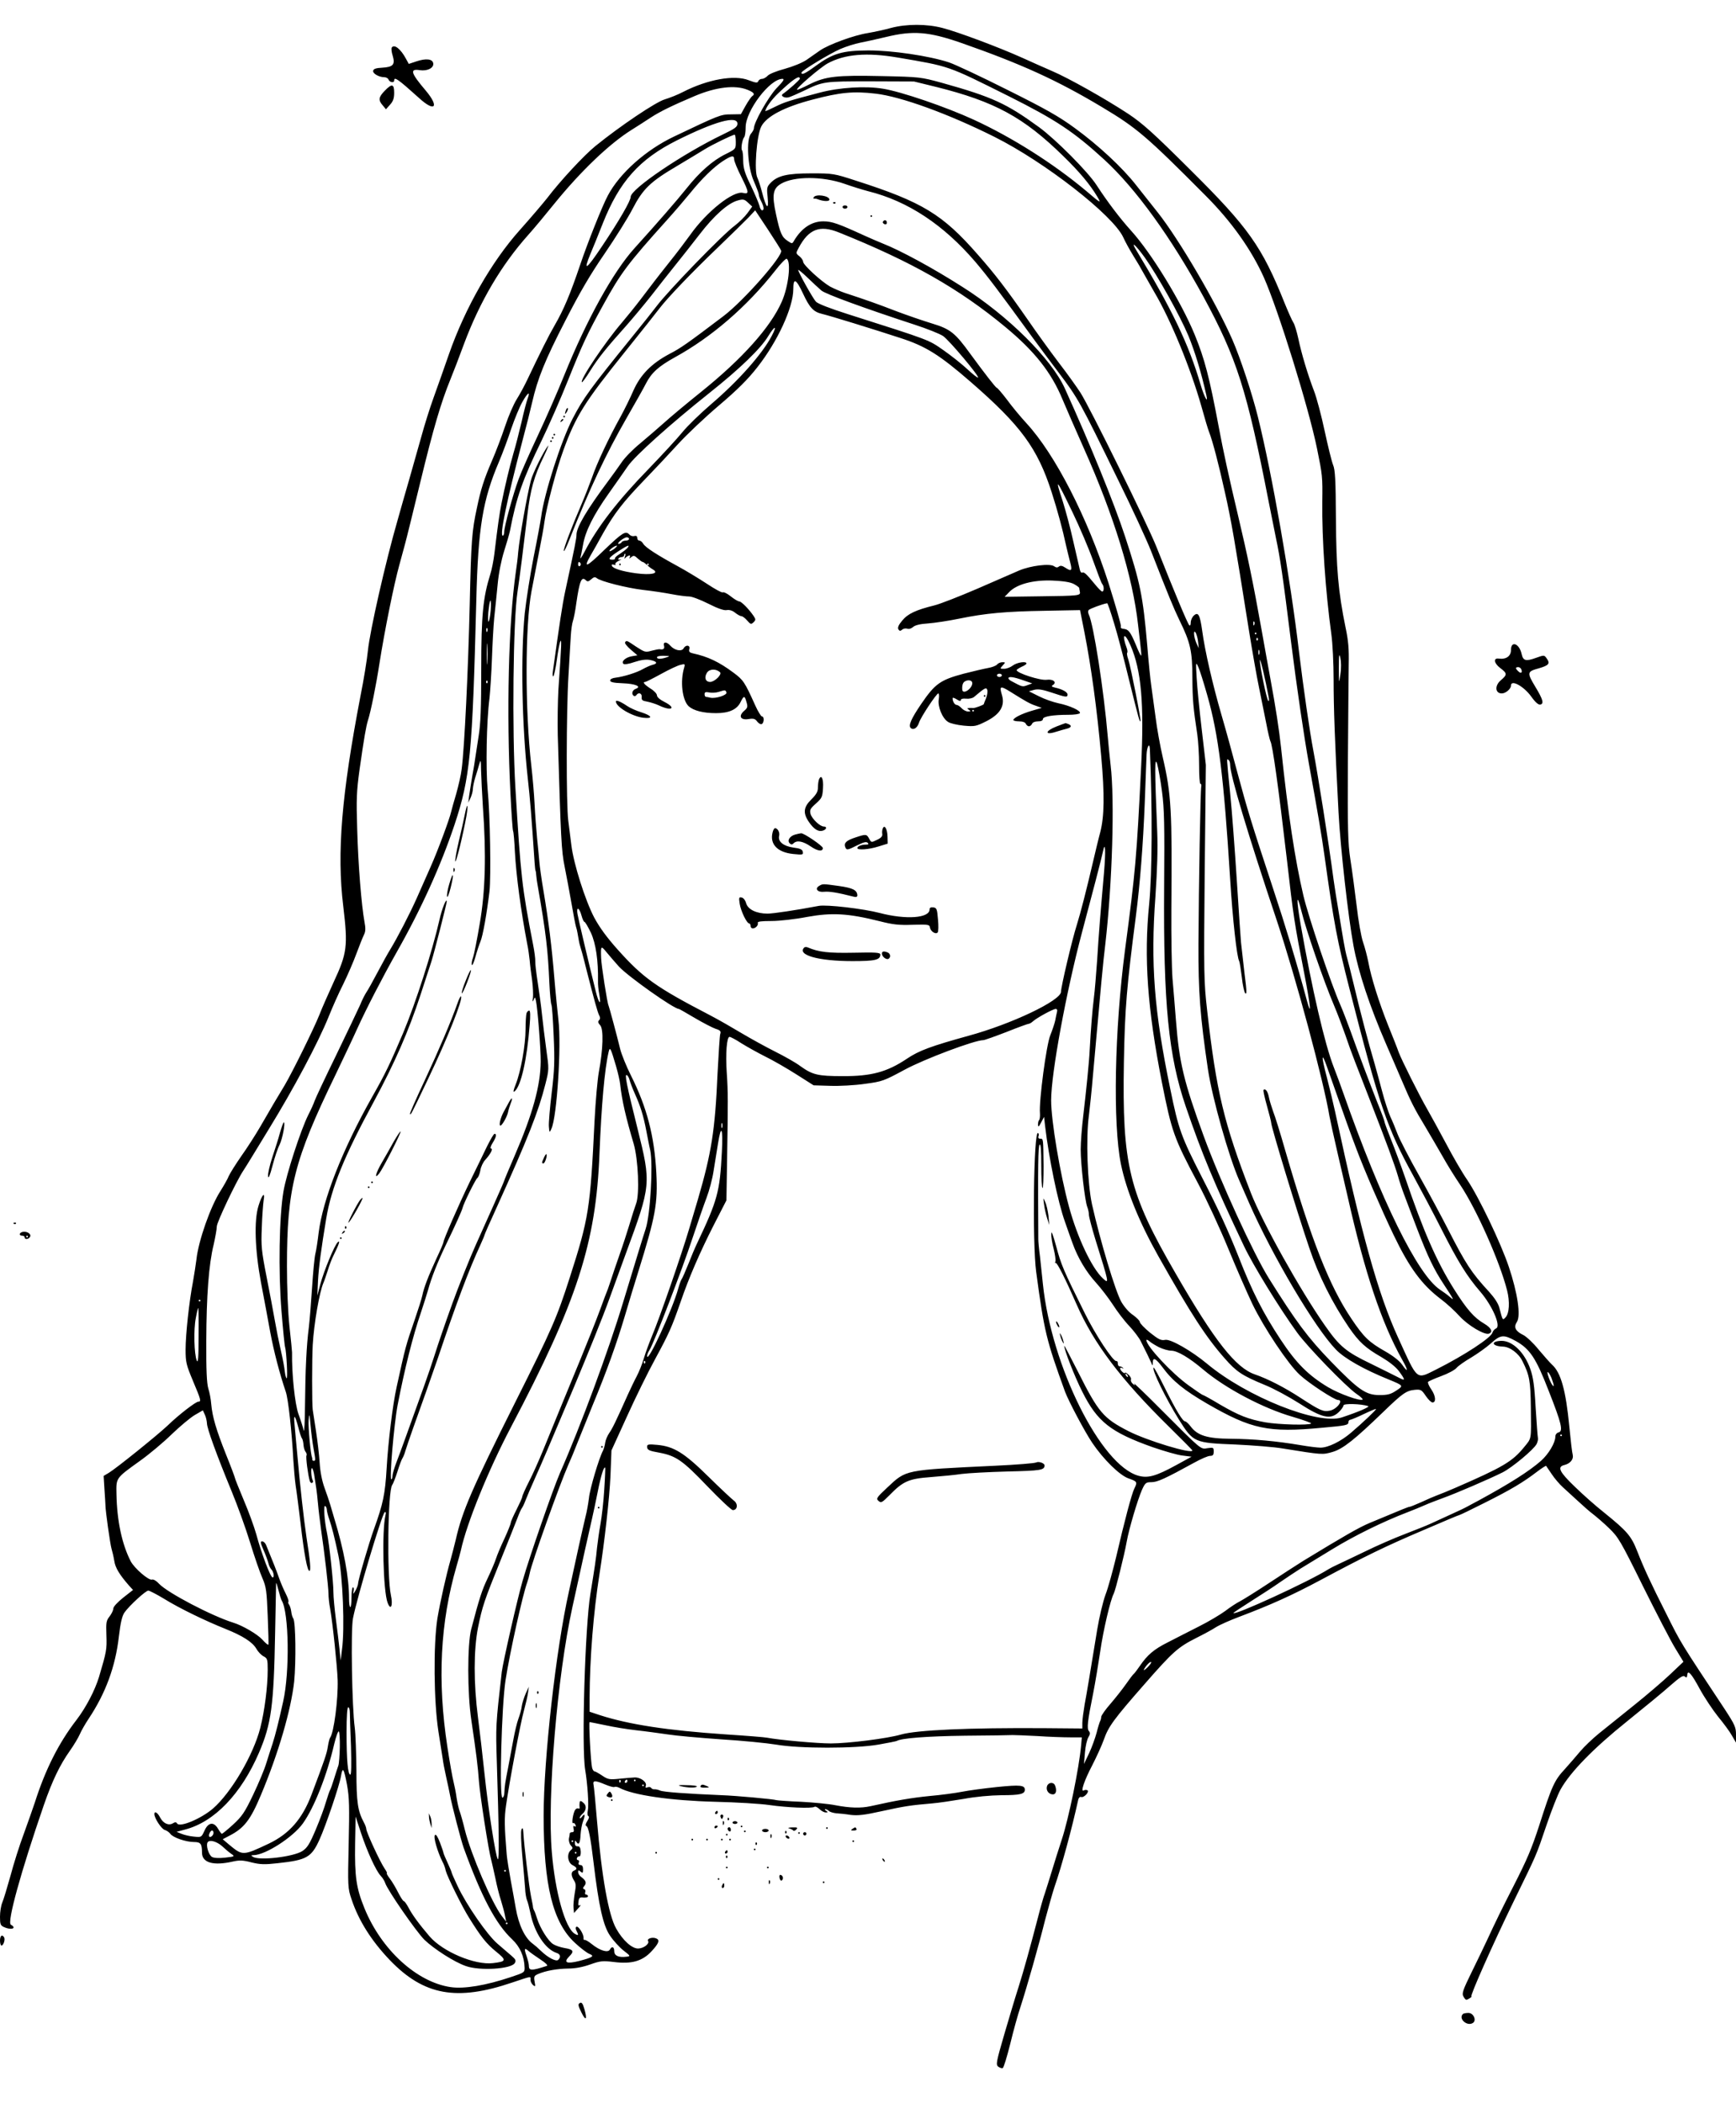 <?xml version="1.0" standalone="no"?>
<!DOCTYPE svg PUBLIC "-//W3C//DTD SVG 20010904//EN"
 "http://www.w3.org/TR/2001/REC-SVG-20010904/DTD/svg10.dtd">
<svg version="1.0" xmlns="http://www.w3.org/2000/svg"
 width="1057pt" height="1280pt" viewBox="0 0 1057 1280"
 preserveAspectRatio="xMidYMid meet">
<g transform="translate(0,1280) scale(0.1,-0.1)"
fill="#000000" stroke="none">
<path d="M5425 12630 c-38 -11 -101 -24 -140 -31 -85 -13 -240 -70 -292 -106
-21 -15 -58 -41 -83 -58 -27 -18 -82 -40 -132 -54 -49 -13 -94 -31 -104 -42
-9 -10 -25 -19 -34 -19 -10 0 -20 -6 -23 -14 -5 -12 -14 -11 -59 6 -87 34
-249 5 -398 -71 -32 -17 -83 -37 -113 -46 -54 -16 -269 -160 -422 -284 -69
-56 -214 -212 -293 -316 -26 -33 -101 -121 -167 -195 -172 -192 -333 -474
-431 -754 -29 -83 -71 -203 -94 -266 -23 -63 -56 -169 -74 -235 -19 -66 -52
-185 -75 -265 -23 -80 -55 -190 -70 -245 -73 -252 -169 -675 -181 -795 -5 -52
-25 -176 -45 -275 -115 -600 -145 -954 -105 -1280 29 -243 24 -285 -59 -463
-32 -70 -71 -158 -86 -197 -33 -83 -162 -345 -212 -430 -20 -33 -49 -82 -66
-110 -16 -27 -53 -91 -82 -141 -29 -50 -81 -131 -116 -180 -34 -49 -68 -103
-76 -121 -7 -18 -30 -58 -50 -90 -61 -94 -135 -304 -147 -418 -4 -33 -14 -94
-21 -135 -23 -118 -45 -322 -45 -413 0 -77 4 -93 45 -191 49 -116 51 -126 33
-126 -16 0 -120 -80 -188 -146 -65 -61 -311 -259 -357 -287 l-32 -19 5 -81 c3
-45 6 -89 6 -97 0 -35 29 -238 37 -265 5 -16 13 -50 17 -75 6 -41 32 -84 91
-151 l23 -25 -60 -47 c-35 -28 -60 -55 -60 -66 0 -10 -10 -31 -22 -47 -21 -26
-23 -38 -20 -116 3 -86 1 -98 -45 -253 -25 -82 -79 -186 -138 -263 -109 -141
-190 -304 -253 -502 -12 -36 -42 -121 -67 -190 -26 -69 -62 -183 -81 -255 -20
-71 -42 -145 -50 -163 -8 -19 -14 -58 -14 -87 0 -46 3 -53 25 -63 44 -20 80
-7 41 15 -24 13 60 319 201 728 52 150 98 245 159 331 24 34 51 79 60 100 9
21 33 63 53 93 104 156 164 318 185 503 10 85 20 125 34 145 30 42 129 133
145 133 7 0 52 -23 98 -51 92 -57 249 -133 374 -183 104 -42 162 -79 186 -120
10 -18 30 -39 44 -46 23 -12 25 -19 25 -82 0 -103 -19 -250 -45 -353 -42 -165
-177 -395 -289 -492 -73 -62 -202 -116 -218 -90 -5 9 -12 9 -25 1 -26 -16 -59
-1 -78 35 -15 30 -35 42 -35 21 0 -25 42 -89 62 -96 13 -4 29 -15 35 -24 16
-23 95 -50 144 -50 41 0 49 -11 49 -65 0 -61 69 -81 187 -54 40 9 61 9 114 -5
53 -13 80 -14 159 -5 177 19 206 35 255 143 39 85 122 331 131 386 10 61 18
49 37 -52 14 -78 15 -136 10 -360 -6 -259 -5 -270 17 -335 43 -130 121 -254
234 -372 207 -215 407 -251 745 -136 123 41 111 39 111 16 0 -10 7 -24 16 -32
14 -11 15 -9 9 22 -5 30 -3 35 22 46 47 20 115 32 183 33 42 0 89 9 134 25 62
22 76 23 143 15 109 -14 175 5 231 66 46 50 52 70 23 79 -23 7 -53 -4 -45 -17
10 -16 -24 -44 -58 -46 -38 -3 -96 49 -136 121 -47 82 -89 319 -117 657 -9
107 -18 205 -21 218 -6 28 9 28 71 2 26 -11 51 -18 56 -15 5 3 18 1 30 -5 82
-45 314 -78 581 -85 130 -3 280 -12 333 -20 104 -15 256 -22 274 -11 5 4 19
-2 31 -14 11 -11 28 -20 38 -20 14 0 15 2 2 10 -8 5 -10 10 -5 10 6 0 16 -5
22 -11 6 -6 26 -12 44 -14 19 -1 59 -5 89 -10 44 -5 82 -1 190 23 136 30 176
36 305 47 39 3 124 16 190 27 75 14 163 22 235 23 110 0 140 7 140 33 0 28
-28 31 -167 17 -78 -8 -175 -21 -215 -29 -40 -8 -129 -20 -198 -26 -110 -11
-199 -26 -360 -62 -59 -13 -126 -11 -214 6 -39 8 -133 17 -209 21 -76 3 -143
8 -150 10 -16 6 -246 27 -332 30 -215 9 -353 19 -375 28 -14 6 -30 9 -37 8 -6
-1 -14 3 -18 8 -3 6 -13 7 -22 4 -12 -5 -15 -2 -11 9 9 22 -31 52 -67 51 -16
-1 -59 -4 -95 -8 -59 -6 -69 -4 -103 19 -21 14 -42 26 -47 26 -5 0 -12 10 -15
23 -8 31 -21 277 -15 277 3 0 46 -9 95 -19 50 -11 135 -25 190 -31 55 -6 141
-18 190 -25 50 -8 196 -21 325 -30 129 -8 280 -23 335 -32 143 -25 482 -25
624 0 58 10 107 20 111 22 28 17 183 29 415 32 149 1 279 3 290 4 11 0 79 -2
150 -6 72 -5 162 -8 201 -8 l71 0 -4 -46 c-12 -139 -77 -453 -118 -576 -18
-55 -45 -140 -60 -190 -15 -49 -34 -110 -42 -134 -9 -24 -28 -91 -43 -150 -47
-180 -86 -322 -119 -426 -18 -55 -56 -183 -86 -285 -49 -168 -52 -185 -37
-197 10 -7 22 -11 27 -9 6 1 26 68 46 147 19 79 47 180 62 224 40 123 113 380
151 533 20 75 45 164 56 197 45 129 107 358 145 532 3 13 11 20 18 17 17 -6
52 32 38 41 -6 3 -16 3 -22 -1 -22 -13 3 61 52 154 26 51 58 121 70 155 28 80
61 125 247 337 173 198 205 226 316 282 44 22 98 51 119 65 22 14 85 42 141
63 193 73 322 131 496 224 267 143 398 207 629 305 116 50 213 91 217 91 3 0
72 33 153 74 158 79 234 124 319 189 29 22 54 38 56 36 1 -2 17 -25 34 -50 17
-26 48 -62 68 -80 21 -19 63 -58 94 -86 31 -29 71 -64 90 -78 18 -14 62 -51
96 -84 58 -56 70 -76 207 -353 80 -161 168 -331 196 -377 l51 -84 -78 -74
c-42 -40 -142 -126 -222 -190 -80 -64 -176 -142 -214 -172 -38 -31 -90 -80
-115 -110 -25 -30 -67 -78 -92 -106 -65 -70 -79 -100 -159 -350 -45 -137 -70
-197 -153 -360 -75 -147 -107 -212 -164 -335 -19 -41 -62 -130 -95 -197 -50
-102 -58 -125 -48 -142 6 -12 14 -21 18 -21 9 0 39 20 31 20 -11 0 132 322
258 580 144 295 133 268 200 465 30 88 68 185 85 215 59 106 202 252 403 413
104 84 224 182 265 219 56 49 78 64 87 56 13 -10 14 -9 17 12 3 29 26 3 74
-86 30 -55 81 -131 113 -171 33 -40 71 -91 84 -115 l25 -43 0 49 c0 44 -7 60
-67 152 -275 415 -267 402 -356 580 -98 194 -138 281 -178 383 -37 94 -61 122
-202 236 -51 40 -131 111 -179 158 -93 89 -108 120 -64 131 37 9 58 35 52 62
-4 13 -13 91 -21 174 -21 218 -51 327 -105 375 -12 11 -49 53 -82 92 -32 40
-75 80 -94 89 -47 23 -59 47 -38 79 25 38 4 177 -49 335 -49 146 -183 426
-255 532 -28 40 -85 138 -127 218 -43 80 -94 174 -115 210 -49 85 -156 299
-174 347 -7 21 -36 94 -64 163 -56 140 -104 293 -121 387 -7 35 -21 89 -32
120 -11 32 -29 132 -39 223 -11 91 -28 217 -38 280 -15 99 -17 180 -15 595 2
264 4 532 5 595 2 87 -2 141 -19 220 -45 220 -57 360 -59 665 -1 235 -5 297
-17 325 -8 19 -31 112 -51 205 -20 94 -49 204 -65 245 -38 99 -77 229 -96 320
-9 41 -22 85 -30 97 -8 12 -32 66 -54 120 -137 342 -219 458 -573 809 -227
226 -291 283 -378 341 -140 92 -366 219 -465 261 -44 19 -125 55 -180 80 -142
64 -396 159 -487 182 -96 25 -218 25 -313 0z m430 -92 c363 -127 583 -227 855
-390 211 -126 270 -176 630 -538 158 -158 280 -330 356 -500 88 -199 272 -790
323 -1040 33 -162 34 -171 32 -323 -3 -224 20 -551 55 -805 8 -57 14 -180 14
-280 0 -167 7 -371 30 -807 11 -210 59 -639 91 -810 30 -163 99 -370 199 -600
29 -66 71 -165 95 -220 54 -127 74 -168 145 -285 31 -52 78 -133 105 -180 26
-47 74 -124 106 -171 99 -148 240 -465 285 -641 18 -70 14 -142 -10 -166 -17
-18 -17 -18 -36 56 -7 29 -29 62 -63 100 -109 118 -143 171 -251 382 -35 69
-113 214 -174 323 -61 108 -120 223 -132 254 -12 32 -32 81 -45 108 -12 28
-35 97 -50 155 -15 58 -36 132 -45 165 -38 128 -90 326 -124 470 -20 83 -40
164 -45 180 -5 17 -14 59 -20 95 -6 36 -20 117 -30 180 -11 63 -25 151 -31
195 -33 248 -93 624 -124 790 -21 108 -61 386 -86 593 -54 458 -165 1089 -251
1435 -35 141 -107 359 -156 471 -100 227 -324 609 -453 772 -39 49 -98 124
-133 168 -84 107 -227 240 -372 346 -97 71 -176 116 -411 233 -159 80 -319
155 -355 167 -120 40 -351 74 -494 73 -157 -1 -214 -18 -317 -93 -65 -48 -89
-59 -88 -42 1 12 170 115 237 144 35 15 89 32 120 38 32 6 103 22 158 35 165
40 259 33 460 -37z m-390 -88 c322 -55 299 -47 676 -235 289 -145 396 -216
582 -386 193 -177 408 -475 604 -834 204 -376 265 -567 398 -1250 14 -71 34
-170 44 -220 25 -117 42 -230 91 -625 36 -287 80 -584 110 -750 52 -287 77
-433 94 -555 58 -417 78 -521 152 -810 182 -713 230 -851 389 -1140 46 -84
124 -231 172 -326 100 -197 154 -285 237 -381 72 -84 126 -207 96 -222 -10 -4
-20 -16 -23 -26 -8 -31 -169 -137 -340 -223 -127 -63 -112 -75 -235 194 -122
267 -221 622 -383 1374 -11 50 -33 143 -50 208 -36 135 -33 163 4 55 114 -324
140 -396 175 -488 49 -131 152 -368 227 -525 97 -202 173 -304 288 -391 34
-25 85 -72 113 -103 53 -58 153 -117 180 -107 26 10 14 35 -28 60 -62 36 -107
87 -185 211 -106 168 -187 354 -298 680 -25 72 -63 175 -85 229 -22 55 -40
104 -40 109 0 6 -20 60 -45 121 -50 127 -110 286 -162 431 -20 55 -47 125 -60
155 -57 127 -196 539 -227 670 -51 217 -93 494 -136 900 -12 112 -33 247 -65
420 -9 47 -33 184 -55 305 -47 265 -86 453 -140 680 -56 235 -94 410 -119 545
-57 304 -86 415 -147 564 -82 199 -262 494 -386 631 -68 75 -146 178 -211 278
-52 81 -246 276 -349 352 -199 145 -285 185 -593 271 -128 35 -133 36 -365 41
-276 6 -343 -1 -443 -51 -39 -20 -72 -34 -74 -32 -8 8 141 135 186 160 105 57
239 68 426 36z m-595 -129 c0 -7 -68 -68 -104 -93 -16 -12 12 -27 37 -20 11 3
50 20 86 37 124 60 124 60 411 60 l265 -1 135 -33 c357 -89 533 -185 773 -420
100 -97 163 -173 207 -246 27 -46 25 -45 -69 35 -199 166 -447 323 -681 431
-172 79 -442 171 -553 189 -107 18 -267 8 -387 -24 -191 -50 -212 -57 -271
-86 -32 -16 -59 -28 -59 -26 0 17 38 70 77 107 89 85 133 115 133 90z m-143
-59 c-50 -54 -137 -207 -137 -244 0 -6 -8 -20 -17 -31 -31 -34 -21 -206 17
-290 16 -37 30 -73 30 -81 0 -7 7 -27 15 -42 17 -33 19 -54 5 -54 -5 0 -13 12
-16 28 -4 15 -27 70 -52 122 -38 77 -46 105 -47 152 0 31 -3 59 -7 63 -8 9 1
66 13 80 5 5 9 32 9 60 0 101 147 295 224 295 15 0 6 -14 -37 -58z m-177 -8
c40 -16 49 -27 30 -39 -6 -4 -24 -30 -40 -58 l-29 -52 -60 -1 c-63 0 -74 -5
-347 -135 -171 -81 -331 -223 -403 -359 -33 -61 -124 -289 -168 -420 -62 -183
-101 -275 -156 -370 -35 -60 -88 -166 -166 -330 -17 -36 -46 -90 -65 -120 -19
-30 -51 -104 -71 -165 -20 -60 -56 -155 -80 -210 -48 -111 -68 -174 -91 -285
-31 -143 -35 -197 -44 -590 -9 -389 -32 -873 -49 -1000 -4 -36 -20 -103 -33
-150 -14 -47 -28 -96 -31 -110 -9 -42 -82 -239 -125 -335 -22 -49 -60 -136
-85 -192 -44 -98 -117 -239 -162 -313 -12 -19 -46 -80 -75 -135 -29 -55 -60
-111 -70 -125 -9 -14 -26 -47 -37 -75 -12 -27 -78 -165 -146 -306 -69 -141
-128 -267 -132 -280 -4 -13 -21 -51 -38 -84 -46 -92 -133 -359 -151 -465 -26
-152 -32 -487 -12 -730 9 -113 19 -211 22 -219 8 -25 17 -196 9 -189 -4 4 -8
19 -10 35 -5 40 -10 68 -28 148 -9 39 -24 113 -33 165 -9 52 -32 174 -51 270
-31 158 -34 187 -29 300 2 69 8 142 11 164 11 58 -10 37 -31 -32 -28 -89 -22
-268 15 -467 17 -88 42 -223 56 -300 22 -118 57 -253 95 -365 15 -43 37 -243
46 -415 3 -49 9 -119 14 -155 6 -36 19 -139 30 -230 22 -190 41 -290 54 -290
10 0 5 60 -18 205 -16 107 -39 312 -57 515 -6 69 -14 148 -16 175 -6 63 3 55
23 -20 8 -33 18 -64 23 -69 4 -6 8 -24 9 -40 1 -16 7 -35 13 -42 6 -7 8 -17 5
-22 -5 -9 9 -118 20 -155 3 -9 10 -15 15 -11 5 3 7 10 3 15 -9 16 -13 79 -4
74 5 -3 12 -27 15 -53 4 -26 9 -58 11 -72 2 -14 7 -54 10 -90 3 -36 12 -108
19 -160 20 -134 45 -349 45 -389 0 -19 4 -60 10 -90 16 -91 43 -350 46 -437 3
-117 -23 -318 -46 -349 -4 -5 -10 -30 -14 -55 -6 -41 -22 -87 -99 -291 -56
-148 -135 -239 -261 -299 -157 -74 -159 -74 -241 -6 l-39 33 40 21 c90 46 129
96 193 249 106 252 183 517 202 689 12 123 9 361 -5 384 -6 8 -11 27 -13 44
-2 16 -8 34 -13 41 -5 7 -7 14 -4 17 3 4 -4 25 -16 49 -12 23 -30 65 -40 93
-15 44 -39 104 -80 204 -5 12 -16 22 -24 22 -12 0 -10 -10 8 -52 13 -29 26
-65 30 -80 3 -15 12 -33 19 -40 13 -14 19 -48 7 -48 -13 0 -67 142 -100 264
-12 43 -46 137 -76 207 -30 71 -54 132 -54 136 0 3 -24 68 -54 142 -59 148
-83 228 -90 307 -2 28 -10 71 -18 95 -9 32 -13 111 -12 289 1 273 15 465 45
586 10 45 19 94 19 110 0 26 119 276 161 339 11 17 35 55 53 85 18 30 63 104
100 164 154 250 305 534 368 691 22 55 61 143 88 196 26 53 62 136 80 185 18
49 39 101 46 115 10 20 11 39 3 80 -18 100 -38 342 -44 559 -6 189 -4 233 14
365 28 197 40 264 51 300 17 51 50 215 70 345 32 204 89 485 121 600 11 41 27
98 34 125 8 28 50 199 94 380 80 330 126 485 183 625 17 41 55 140 84 219 96
256 225 476 390 661 37 41 108 127 159 190 159 196 333 363 468 448 33 20 86
55 120 77 57 37 131 73 268 131 128 54 244 68 319 38z m782 -24 c154 -18 441
-122 723 -263 306 -153 721 -476 784 -611 12 -27 39 -76 60 -110 21 -33 52
-86 68 -116 17 -30 45 -79 62 -109 98 -165 220 -461 286 -694 19 -69 40 -139
46 -154 22 -55 60 -201 98 -373 37 -164 57 -279 146 -840 20 -124 47 -279 61
-345 13 -66 33 -164 44 -218 10 -54 22 -102 25 -108 13 -20 49 -278 101 -724
39 -343 46 -387 105 -688 39 -202 46 -275 16 -165 -60 223 -130 453 -208 688
-131 397 -154 472 -214 695 -29 110 -73 270 -98 355 -53 182 -101 390 -117
510 -14 99 -24 118 -51 94 -11 -10 -19 -29 -19 -43 0 -15 -4 -21 -9 -16 -12
14 -91 203 -199 475 -55 139 -407 853 -464 941 -20 31 -79 114 -133 184 -53
70 -137 186 -187 259 -131 188 -199 277 -304 396 -215 246 -338 321 -744 451
-132 43 -138 44 -270 44 -148 0 -207 -14 -250 -60 -21 -22 -22 -31 -16 -87 8
-81 -9 -66 -33 28 -10 38 -23 79 -29 91 -22 40 -5 258 23 313 32 62 140 119
313 164 167 44 248 52 384 36z m-842 -183 c0 -19 -15 -30 -88 -65 -242 -116
-562 -332 -562 -380 0 -24 -70 -145 -174 -300 -97 -145 -117 -158 -71 -47 14
33 48 116 75 185 101 255 223 391 450 505 232 116 370 154 370 102z m-10 -111
c0 -43 0 -43 -62 -74 -78 -38 -158 -108 -239 -210 -56 -70 -174 -206 -317
-364 -129 -143 -289 -432 -425 -768 -41 -102 -114 -268 -162 -370 -48 -102
-101 -221 -117 -265 -34 -92 -88 -289 -88 -322 0 -13 -4 -23 -9 -23 -20 0 25
215 118 570 23 85 50 193 61 241 33 144 77 255 203 499 88 172 152 281 238
406 65 95 141 216 169 270 64 124 108 167 271 263 68 41 144 86 169 102 47 29
170 89 183 89 4 0 7 -20 7 -44z m-10 -106 c0 -11 20 -60 45 -109 46 -92 47
-104 9 -95 -59 15 -221 -113 -322 -256 -26 -36 -80 -108 -122 -160 -41 -52
-84 -106 -95 -121 -11 -14 -48 -63 -83 -109 -35 -46 -87 -110 -116 -144 -103
-120 -257 -349 -243 -362 2 -3 26 29 51 70 48 77 99 140 220 275 37 42 105
123 150 180 44 57 110 140 146 185 36 44 103 130 149 189 90 117 174 191 233
207 32 9 40 8 62 -13 l26 -24 -29 -40 c-16 -22 -51 -56 -77 -76 -74 -54 -407
-398 -476 -490 -18 -24 -87 -111 -153 -192 -252 -311 -293 -367 -358 -492 -70
-134 -174 -458 -192 -598 -4 -27 -24 -138 -46 -245 -21 -108 -45 -261 -54
-342 -25 -257 -18 -676 19 -1010 13 -116 22 -223 41 -508 2 -25 4 -46 5 -47 2
-2 4 -15 5 -30 1 -16 5 -41 8 -58 52 -297 63 -396 72 -599 3 -65 9 -124 12
-129 4 -6 10 -92 14 -191 7 -154 5 -206 -12 -347 -11 -92 -19 -184 -17 -205 3
-38 4 -39 15 -14 34 70 62 506 43 663 -5 45 -17 161 -25 257 -16 193 -34 338
-66 529 -12 69 -23 149 -25 176 -2 28 -9 93 -14 145 -5 52 -12 145 -15 205 -3
61 -12 166 -20 235 -39 336 -38 858 1 1061 9 46 29 149 44 229 16 80 32 168
35 195 12 88 73 321 116 437 75 206 128 291 376 599 98 122 192 240 209 263
48 63 195 217 355 370 79 76 163 158 186 182 l41 44 77 -116 c42 -64 79 -122
81 -129 13 -32 -229 -306 -350 -398 -222 -168 -260 -195 -330 -231 -109 -58
-176 -126 -219 -222 -19 -44 -54 -115 -78 -159 -73 -131 -145 -285 -174 -370
-16 -44 -44 -116 -63 -160 -60 -139 -113 -278 -109 -288 2 -6 18 28 36 74 121
305 221 517 345 733 52 90 106 186 119 212 34 66 76 104 177 160 222 122 437
307 610 527 33 43 65 75 70 72 28 -17 11 -169 -30 -261 -68 -155 -241 -348
-490 -548 -91 -73 -194 -159 -230 -192 -36 -32 -101 -88 -144 -124 -43 -35
-94 -87 -112 -115 -19 -27 -54 -77 -79 -110 -130 -174 -195 -283 -195 -329 0
-22 -8 -65 -69 -346 -17 -79 -34 -193 -75 -488 -3 -18 -1 -30 3 -28 4 3 14 47
21 98 7 51 16 102 21 113 9 20 9 -1 -11 -290 -4 -71 -6 -197 -4 -280 19 -636
22 -702 42 -800 11 -55 30 -156 42 -225 12 -69 24 -132 27 -140 3 -8 7 -25 9
-37 2 -13 6 -33 8 -45 2 -13 6 -30 9 -38 3 -8 20 -69 36 -135 49 -191 70 -269
80 -286 6 -11 6 -20 -1 -27 -9 -9 -7 -17 6 -31 22 -24 18 -146 -8 -286 -8 -44
-20 -177 -26 -295 -26 -538 -35 -594 -151 -955 -78 -243 -107 -311 -333 -761
-263 -525 -322 -661 -361 -834 -10 -41 -24 -95 -31 -120 -27 -94 -64 -259 -81
-360 -25 -161 -22 -502 6 -685 12 -77 24 -154 27 -172 2 -18 11 -65 20 -105 9
-40 20 -91 24 -113 11 -61 67 -275 83 -320 109 -300 196 -464 295 -557 48 -45
74 -104 76 -172 1 -29 -2 -31 -84 -58 -152 -51 -284 -73 -366 -61 -206 30
-422 227 -525 480 -50 123 -60 191 -57 393 l3 165 33 -100 c38 -114 91 -230
120 -261 11 -11 23 -31 27 -43 14 -44 189 -296 239 -346 61 -58 183 -136 253
-160 85 -30 275 -18 297 18 9 15 6 23 -20 45 -18 15 -56 48 -85 73 -62 53
-189 236 -243 351 -20 42 -36 79 -36 82 0 3 -11 30 -25 60 -14 30 -25 57 -25
60 0 3 -9 31 -21 62 -15 38 -24 53 -31 46 -11 -11 16 -102 46 -162 8 -14 17
-38 20 -55 9 -35 99 -218 142 -286 72 -116 105 -157 162 -204 68 -55 67 -62
-17 -72 -110 -13 -304 69 -385 162 -64 75 -107 133 -130 178 -11 20 -23 37
-27 37 -5 0 -20 24 -35 53 -14 28 -37 67 -51 85 -13 17 -21 32 -18 32 4 0 -2
12 -13 28 -27 39 -112 222 -112 242 0 6 -6 24 -14 38 -38 71 -46 123 -46 316
-1 105 -5 223 -10 261 -17 123 -25 595 -11 666 26 132 177 635 193 646 7 4 9
-3 5 -18 -23 -95 -14 -463 13 -533 19 -51 34 -17 20 46 -25 113 -19 637 8 671
5 6 20 44 32 82 12 39 26 75 30 80 4 6 13 26 18 45 11 37 69 202 128 365 19
55 51 145 70 200 112 334 190 540 258 687 14 31 26 59 26 62 0 3 33 79 74 168
191 422 254 582 297 752 22 87 22 90 5 210 -9 66 -21 162 -26 211 -5 50 -17
137 -26 195 -9 58 -16 116 -15 130 1 14 -5 59 -13 100 -69 355 -75 412 -108
955 -21 347 -14 1023 13 1195 10 60 38 285 59 460 19 162 42 243 102 365 21
44 32 72 24 61 -26 -32 -94 -169 -104 -211 -24 -93 -68 -342 -77 -435 -2 -30
-9 -86 -15 -125 -44 -310 -57 -846 -32 -1347 6 -120 13 -221 16 -226 3 -5 8
-63 11 -128 8 -144 36 -354 75 -559 6 -27 12 -72 15 -100 2 -27 9 -82 15 -122
5 -39 7 -87 5 -105 -4 -25 -3 -28 4 -13 8 19 9 19 14 -5 10 -42 30 -301 29
-370 -1 -146 -49 -320 -158 -572 -35 -81 -64 -150 -64 -153 0 -3 -32 -76 -71
-163 -39 -86 -86 -191 -104 -232 -33 -73 -107 -258 -140 -350 -46 -127 -89
-253 -110 -320 -13 -41 -41 -124 -63 -185 -94 -262 -145 -404 -168 -463 -13
-34 -24 -71 -24 -82 0 -10 -3 -21 -7 -23 -14 -9 16 338 38 453 42 217 93 421
141 560 16 47 35 109 44 139 20 74 58 170 109 276 58 119 97 207 101 223 5 25
78 173 90 183 7 5 15 27 19 48 3 21 17 49 29 62 32 35 50 69 36 69 -7 0 -3 15
9 34 22 35 27 56 12 56 -5 0 -25 -35 -46 -77 -21 -43 -68 -141 -106 -218 -68
-141 -159 -349 -159 -364 0 -5 -18 -48 -41 -96 -52 -113 -78 -180 -88 -230 -5
-22 -25 -85 -44 -140 -57 -165 -58 -169 -112 -415 -24 -107 -52 -337 -61 -495
-9 -157 -22 -218 -77 -370 -31 -86 -97 -311 -97 -333 -1 -10 -8 -28 -16 -42
-14 -24 -15 -24 -11 -2 3 12 1 22 -4 22 -5 0 -9 -27 -9 -60 0 -33 -3 -60 -7
-60 -5 0 -8 24 -8 53 0 127 -31 294 -90 487 -9 30 -20 69 -25 85 -5 17 -20 62
-34 100 -16 44 -27 101 -30 155 -3 47 -13 132 -22 190 -9 58 -18 116 -20 130
-5 30 -5 311 0 396 7 127 41 324 66 379 5 11 16 45 26 75 9 30 25 72 36 93 32
65 41 92 25 78 -19 -15 -84 -172 -107 -257 l-18 -69 4 90 c5 87 19 191 50 379
31 187 110 381 290 712 128 237 211 427 284 649 29 88 58 179 66 202 18 56 94
354 94 367 -1 26 -30 -46 -44 -110 -44 -193 -143 -502 -221 -689 -82 -193
-109 -249 -189 -390 -181 -320 -301 -626 -326 -827 -6 -51 -15 -109 -20 -128
-5 -19 -14 -111 -20 -205 -6 -93 -15 -204 -20 -245 -14 -107 -21 -258 -23
-470 -1 -101 -4 -171 -8 -155 -4 17 -18 62 -32 100 -22 62 -41 245 -39 375 0
8 -7 80 -16 160 -9 87 -15 233 -15 365 0 473 43 644 296 1165 46 96 106 222
132 280 55 121 151 307 240 465 150 264 270 530 352 775 96 289 109 429 133
1370 11 439 39 608 138 840 22 52 56 143 75 202 20 58 50 132 68 163 32 57 50
68 31 18 -6 -15 -23 -80 -37 -143 -15 -63 -36 -146 -48 -185 -26 -90 -54 -210
-73 -305 -14 -71 -23 -135 -44 -310 -5 -41 -16 -97 -25 -125 -44 -141 -55
-247 -55 -575 0 -239 -4 -338 -16 -410 -8 -52 -17 -111 -20 -130 -2 -19 -11
-71 -19 -115 -7 -44 -16 -98 -19 -120 l-5 -40 14 30 c8 17 14 41 14 55 1 14 7
45 15 70 8 25 19 61 24 80 9 31 10 27 11 -40 1 -41 6 -140 11 -220 21 -290 15
-514 -19 -710 -16 -96 -35 -190 -41 -207 -7 -18 -10 -38 -7 -45 2 -7 12 14 21
47 9 33 23 76 31 95 15 35 39 171 55 305 10 91 4 467 -11 620 -12 130 -7 415
11 555 5 47 12 155 15 240 3 85 9 198 14 250 6 52 15 145 21 205 6 66 22 146
39 200 16 50 32 106 36 125 39 204 77 312 193 550 44 91 117 257 162 370 87
217 116 279 213 455 106 193 150 252 387 515 47 52 111 127 142 165 72 89 141
156 198 194 54 35 70 38 70 11z m670 -148 c47 -17 113 -37 147 -46 241 -60
458 -204 651 -429 78 -92 134 -166 354 -468 35 -48 102 -138 149 -200 126
-167 132 -179 369 -664 84 -170 172 -362 197 -425 109 -279 138 -349 174 -424
67 -136 79 -189 79 -350 1 -136 5 -182 30 -346 6 -41 11 -126 11 -187 0 -62 3
-113 8 -113 5 0 7 -8 5 -17 -5 -23 -15 -588 -17 -958 -1 -295 10 -439 58 -764
26 -173 127 -532 191 -676 7 -16 34 -77 59 -135 142 -323 401 -761 529 -893
52 -54 170 -121 321 -182 92 -38 92 -38 46 -68 -33 -22 -52 -27 -101 -27 -84
0 -127 30 -298 206 -139 144 -210 239 -376 504 -93 148 -296 591 -397 866
-121 331 -149 446 -169 704 -6 74 -15 189 -21 255 -5 66 -8 255 -7 420 5 602
0 701 -52 925 -16 69 -36 179 -44 245 -9 66 -21 152 -26 190 -6 39 -17 151
-25 250 -26 298 -42 378 -135 661 -66 201 -210 555 -366 899 -81 180 -348 445
-624 619 -180 115 -378 222 -485 264 -27 11 -81 34 -118 51 -153 70 -192 84
-244 84 -71 0 -133 -41 -179 -119 -10 -18 -12 -18 -37 -1 -37 24 -47 47 -72
163 -26 119 -19 157 31 186 79 46 251 46 384 0z m-34 -296 c442 -177 734 -343
1014 -575 179 -148 281 -277 349 -441 26 -62 69 -160 131 -300 181 -405 297
-781 329 -1070 21 -177 22 -190 18 -190 -2 0 -17 30 -32 68 -33 78 -44 92 -74
95 -13 1 -20 6 -16 15 2 7 -32 126 -76 265 -129 400 -324 781 -499 971 -36 39
-90 104 -119 144 -30 39 -58 72 -62 72 -6 0 -72 85 -160 205 -94 130 -122 152
-233 186 -56 17 -155 51 -221 76 -111 43 -182 68 -310 110 -27 9 -68 27 -91
39 -55 32 -164 132 -164 151 0 8 -10 23 -22 33 -23 18 -23 19 -5 52 61 114
128 140 243 94z m1864 -153 c81 -115 214 -353 266 -477 38 -92 79 -225 109
-361 13 -58 -13 -11 -35 64 -73 249 -174 458 -392 819 -37 61 -3 31 52 -45z
m-1969 -201 c24 -21 262 -108 568 -208 74 -24 152 -55 173 -69 36 -24 222
-245 213 -253 -2 -3 -32 20 -65 51 -33 31 -99 83 -146 116 -92 64 -75 58 -578
218 -110 35 -186 64 -198 77 -19 20 -108 180 -108 193 0 4 26 -17 58 -48 31
-30 69 -65 83 -77z m-111 -20 c39 -84 63 -110 114 -122 57 -14 313 -93 478
-147 155 -50 239 -103 429 -268 305 -265 406 -403 492 -670 36 -112 67 -227
88 -325 7 -30 18 -76 25 -102 14 -52 8 -58 -31 -32 -18 12 -29 13 -38 6 -8 -7
-17 -7 -29 2 -25 18 -142 4 -213 -26 -33 -14 -148 -64 -255 -111 -107 -46
-224 -92 -260 -101 -113 -28 -163 -51 -197 -93 -22 -26 -29 -43 -23 -53 7 -11
12 -11 23 -2 8 7 22 9 31 6 10 -4 25 1 35 10 12 11 43 19 92 22 41 3 126 16
189 29 161 33 282 44 525 48 l211 4 27 -136 c41 -210 76 -463 102 -754 21
-236 19 -364 -6 -462 -12 -44 -31 -125 -44 -180 -41 -175 -75 -308 -99 -385
-27 -83 -96 -375 -96 -406 -1 -53 -300 -196 -565 -268 -224 -62 -299 -89 -373
-139 -121 -81 -217 -107 -392 -106 -151 0 -183 8 -257 61 -26 20 -95 59 -153
88 -58 29 -150 80 -204 112 -55 33 -140 82 -190 108 -333 173 -410 228 -565
401 -67 75 -110 134 -143 195 -55 105 -125 326 -139 439 -6 44 -14 112 -19
150 -13 97 -12 673 1 880 5 94 12 202 14 240 2 39 8 81 13 95 5 14 15 63 21
110 20 137 32 165 59 138 9 -9 16 -7 32 7 14 13 23 15 33 7 23 -20 182 -60
282 -72 55 -6 134 -18 175 -26 41 -8 89 -14 106 -14 17 0 69 -20 117 -44 57
-29 95 -42 111 -39 16 3 35 -2 52 -16 15 -12 32 -21 39 -21 6 0 22 -12 34 -26
21 -24 24 -25 39 -11 14 14 14 18 0 39 -28 41 -74 88 -87 88 -7 0 -31 14 -52
31 -21 17 -43 28 -49 24 -5 -3 -49 21 -97 53 -49 32 -128 80 -178 107 -123 67
-193 112 -208 135 -6 11 -17 20 -24 20 -7 0 -13 7 -13 16 0 11 -6 15 -18 12
-10 -3 -23 1 -30 9 -23 24 -41 13 -152 -93 -111 -108 -131 -116 -84 -34 15 25
49 86 76 135 68 120 120 188 252 325 61 63 153 161 205 218 52 57 164 163 249
235 113 96 176 159 233 232 123 156 219 364 219 475 0 72 17 64 60 -28z m-190
-254 c-57 -110 -202 -274 -368 -416 -69 -59 -148 -136 -177 -172 -29 -36 -122
-137 -207 -225 -187 -192 -312 -354 -390 -505 -16 -30 -27 -46 -24 -35 3 11
10 47 16 80 14 82 63 180 155 310 43 61 96 136 117 167 43 63 259 257 498 447
185 147 311 269 356 343 41 67 58 71 24 6z m1829 -1073 c44 -91 101 -225 127
-298 26 -72 50 -136 55 -141 12 -13 12 -46 0 -46 -5 0 -25 20 -45 45 -52 63
-66 76 -77 70 -4 -3 -11 4 -14 17 -3 13 -21 91 -40 173 -18 83 -48 192 -64
243 -50 152 -41 142 58 -63z m-2699 -165 c0 -5 -9 -10 -19 -10 -11 0 -23 -4
-26 -10 -3 -5 -12 -10 -18 -10 -17 1 32 40 49 40 8 0 14 -4 14 -10z m-90 -60
c-14 -10 -27 -17 -29 -14 -6 5 31 33 44 33 6 1 -1 -8 -15 -19z m80 5 c-7 -8
-28 -24 -46 -36 -19 -11 -32 -24 -30 -28 3 -4 -4 -7 -15 -7 -31 0 -22 13 34
50 56 37 77 45 57 21z m-15 -52 c-5 -15 -4 -16 6 -5 7 6 17 12 22 12 4 0 5 -6
1 -12 -5 -9 -2 -8 9 1 15 12 20 11 40 -8 13 -11 26 -21 30 -21 4 0 15 -8 25
-17 10 -10 27 -23 38 -29 40 -24 -12 -35 -103 -23 -82 11 -141 29 -147 45 -3
9 0 11 12 7 9 -3 14 -2 9 2 -4 5 5 15 20 22 16 7 20 11 10 8 -10 -3 -15 -1
-12 5 3 6 13 10 21 10 8 0 14 5 14 10 0 6 3 10 6 10 3 0 3 -8 -1 -17z m-270
-42 c3 -5 1 -12 -5 -16 -5 -3 -10 1 -10 9 0 18 6 21 15 7z m415 -6 c0 -3 -2
-5 -5 -5 -3 0 -5 2 -5 5 0 3 2 5 5 5 3 0 5 -2 5 -5z m2588 -119 c17 -9 32 -20
33 -24 0 -4 2 -14 4 -24 4 -23 -4 -24 -244 -27 l-214 -3 26 27 c45 49 145 76
262 72 68 -3 110 -9 133 -21z m-3553 -185 c-4 -31 -10 -50 -12 -43 -3 8 -2 44
3 80 4 37 10 56 12 43 2 -14 1 -50 -3 -80z m3798 -53 c21 -68 62 -224 92 -348
60 -242 64 -255 69 -249 5 5 -59 329 -74 375 -7 19 -10 38 -7 41 3 3 2 15 -2
27 -33 88 -15 103 22 19 66 -151 84 -354 65 -738 -27 -552 -35 -642 -98 -1115
-64 -486 -75 -1058 -25 -1305 33 -160 112 -354 228 -560 198 -351 290 -493
405 -623 72 -82 107 -104 242 -160 53 -21 147 -72 210 -112 139 -90 192 -101
241 -54 16 15 29 34 29 41 0 13 108 10 150 -4 14 -4 -55 -34 -160 -69 -144
-48 -579 125 -821 327 -94 78 -221 151 -254 145 -26 -5 -40 2 -93 44 -34 28
-62 57 -62 65 0 7 -19 26 -41 42 -25 16 -54 50 -72 81 -37 67 -128 370 -178
592 -28 127 -38 404 -19 542 5 40 17 152 25 248 51 572 60 670 75 795 42 365
58 875 32 1090 -6 55 -14 132 -17 170 -24 284 -87 688 -116 746 -4 8 -5 20 -1
26 6 8 81 36 113 42 3 1 22 -54 42 -121z m854 -10 c-3 -8 -6 -5 -6 6 -1 11 2
17 5 13 3 -3 4 -12 1 -19z m-4670 -40 c-3 -8 -6 -5 -6 6 -1 11 2 17 5 13 3 -3
4 -12 1 -19z m4328 -65 l4 -38 -14 30 c-17 37 -21 91 -4 63 5 -10 12 -35 14
-55z m355 52 c0 -3 -2 -5 -5 -5 -3 0 -5 2 -5 5 0 3 2 5 5 5 3 0 5 -2 5 -5z
m-4683 -177 c-2 -29 -3 -6 -3 52 0 58 1 81 3 53 2 -29 2 -77 0 -105z m4690
135 c-4 -3 -7 0 -7 7 0 7 3 10 7 7 3 -4 3 -10 0 -14z m10 -85 c-3 -7 -5 -2 -5
12 0 14 2 19 5 13 2 -7 2 -19 0 -25z m494 -122 c-8 -60 -9 -59 -9 39 0 81 2
93 9 61 5 -22 6 -63 0 -100z m-437 -136 c4 -20 3 -30 -2 -25 -11 12 -52 215
-51 247 1 20 34 -119 53 -222z m-374 11 c69 -240 101 -497 140 -1121 15 -244
41 -477 55 -499 3 -6 10 -50 16 -98 5 -48 15 -92 21 -98 7 -7 9 7 4 50 -4 33
-12 98 -17 145 -5 47 -11 99 -13 115 -2 17 -13 183 -25 370 -12 187 -30 429
-41 537 -23 231 -22 211 -10 203 6 -3 10 -17 10 -30 0 -62 107 -419 285 -950
114 -342 284 -972 320 -1190 4 -22 27 -128 52 -235 25 -107 51 -222 59 -255
104 -462 206 -766 331 -989 38 -66 38 -86 0 -31 -16 23 -54 53 -103 81 -99 56
-131 87 -206 199 -135 201 -244 478 -403 1025 -29 102 -62 208 -73 235 -10 28
-22 67 -26 87 -7 36 -21 56 -33 45 -3 -3 7 -47 21 -97 14 -50 26 -97 26 -104
0 -24 157 -541 232 -761 57 -170 141 -336 241 -483 62 -90 102 -126 198 -181
47 -28 86 -58 107 -86 41 -56 40 -61 -5 -37 -21 11 -96 48 -167 83 -150 72
-190 105 -278 231 -153 218 -380 626 -451 806 -165 426 -211 618 -267 1112
-20 176 -21 216 -15 840 l7 655 -25 215 c-14 118 -28 260 -31 315 -6 97 -5 99
10 66 9 -19 33 -96 54 -170z m-4383 72 c-4 -3 -7 0 -7 7 0 7 3 10 7 7 3 -4 3
-10 0 -14z m4034 -400 c16 -366 14 -759 -4 -943 -33 -330 -11 -636 77 -1085
60 -302 73 -340 219 -614 52 -97 135 -277 186 -401 51 -124 117 -274 146 -335
71 -147 219 -368 289 -432 56 -52 211 -153 233 -153 36 0 -9 -58 -51 -65 -39
-8 -59 1 -179 79 -95 62 -198 115 -277 142 -116 40 -245 203 -482 614 -286
493 -326 660 -315 1290 6 324 17 454 73 885 25 194 44 433 54 690 5 132 10
264 11 293 2 47 18 76 20 35z m74 -260 c14 -107 16 -202 13 -578 -5 -713 26
-1030 132 -1340 99 -289 171 -462 354 -848 55 -116 217 -380 324 -527 62 -86
296 -327 360 -372 24 -16 41 -32 39 -35 -13 -12 -140 33 -211 75 -120 72 -194
146 -289 290 -105 159 -172 289 -257 507 -61 153 -119 281 -219 475 -130 254
-145 295 -196 545 -98 473 -120 760 -90 1170 11 162 15 289 11 390 -16 388
-16 463 -1 418 7 -24 21 -100 30 -170z m-353 -493 c-20 -226 -33 -383 -42
-535 -6 -82 -14 -186 -20 -230 -10 -82 -18 -186 -25 -310 -4 -85 -21 -247 -40
-410 -8 -66 -15 -156 -15 -200 0 -91 25 -311 40 -350 6 -15 10 -36 10 -48 0
-12 18 -80 40 -152 83 -266 85 -272 45 -235 -68 63 -156 251 -206 435 -55 202
-109 524 -109 649 0 164 92 662 189 1026 57 213 119 450 127 490 14 66 17 0 6
-130z m1202 -235 c26 -108 137 -430 199 -575 22 -52 52 -132 68 -178 15 -45
41 -117 58 -160 16 -42 59 -151 94 -242 101 -259 149 -390 168 -455 9 -33 28
-89 42 -125 13 -36 48 -126 76 -200 65 -169 102 -246 161 -335 63 -96 67 -103
39 -79 -13 12 -41 32 -62 46 -136 91 -358 542 -587 1193 -15 44 -42 116 -59
160 -55 140 -132 473 -202 870 -27 156 -25 201 5 80z m-4384 -25 c6 -22 14
-40 18 -40 5 0 22 -30 40 -67 30 -66 45 -169 43 -293 -1 -20 3 -57 8 -83 13
-71 -3 -56 -22 21 -40 161 -106 440 -111 470 -8 46 11 40 24 -8z m229 -313
c57 -61 334 -257 364 -257 3 0 46 -25 97 -55 51 -30 109 -60 127 -66 29 -9 34
-15 28 -33 -3 -11 -10 -118 -16 -236 -15 -348 -37 -486 -120 -770 -17 -58 -40
-136 -52 -175 -45 -153 -182 -550 -227 -655 -17 -41 -40 -103 -50 -137 -10
-34 -30 -84 -44 -110 -14 -26 -36 -73 -50 -103 -78 -174 -97 -213 -116 -240
-11 -16 -23 -43 -25 -59 -2 -16 -8 -37 -13 -48 -24 -43 -81 -235 -86 -289 -4
-33 -13 -84 -21 -114 -7 -30 -26 -111 -41 -180 -15 -69 -42 -192 -60 -275 -79
-352 -154 -1018 -154 -1365 0 -424 56 -649 190 -773 34 -32 75 -63 89 -68 32
-13 21 -21 -63 -43 -76 -19 -97 -10 -61 27 33 32 27 43 -28 52 -23 4 -54 14
-68 23 -30 17 -81 98 -99 157 -7 22 -15 45 -19 50 -3 6 -6 15 -6 20 0 6 -6 35
-12 65 -12 59 -42 307 -46 380 -2 35 -5 41 -12 26 -5 -12 -3 -74 5 -160 7 -78
15 -166 17 -196 1 -30 7 -64 12 -75 5 -11 14 -47 21 -80 24 -117 91 -218 159
-240 23 -7 27 -25 10 -42 -13 -13 -64 14 -107 56 -15 15 -36 33 -47 41 -49 35
-87 114 -105 219 -5 31 -19 106 -30 166 -11 61 -23 133 -25 160 -14 171 -15
222 -4 297 20 141 87 499 109 578 11 41 23 91 25 110 l5 35 -19 -41 c-10 -23
-21 -57 -24 -76 -2 -20 -12 -55 -21 -79 -9 -24 -22 -80 -30 -124 -8 -44 -22
-118 -31 -165 -20 -102 -22 -116 -24 -157 0 -18 -6 -33 -12 -33 -20 0 -5 560
19 715 27 173 104 518 132 595 5 14 12 39 15 55 10 59 184 545 235 660 13 28
40 93 60 145 21 52 61 151 89 220 84 202 146 375 195 540 25 85 62 207 82 270
105 337 120 416 110 604 -12 223 -57 397 -155 592 -28 56 -57 128 -65 160 -19
79 -67 257 -71 265 -7 11 -44 245 -45 289 -3 75 -1 77 33 35 18 -22 52 -61 76
-88z m2667 -274 c-2 -10 -8 -34 -11 -53 -4 -19 -18 -60 -30 -90 -24 -57 -70
-402 -63 -476 1 -18 -1 -36 -5 -40 -4 -4 -7 -17 -7 -28 1 -17 5 -14 19 13 l18
34 6 -54 c23 -196 78 -465 121 -584 13 -38 34 -97 46 -130 32 -90 85 -178 144
-242 29 -32 75 -92 102 -133 26 -41 71 -100 100 -130 28 -30 61 -73 71 -95 36
-72 50 -100 61 -125 10 -24 11 -24 11 -2 1 34 17 27 60 -30 61 -83 131 -139
272 -221 269 -155 371 -177 698 -146 147 13 161 16 161 34 0 8 6 15 13 15 6 1
43 16 82 35 38 18 71 32 73 30 4 -3 -78 -81 -153 -145 -61 -52 -138 -90 -185
-90 -19 0 -73 7 -120 15 -147 25 -290 38 -425 39 -146 1 -205 20 -247 77 -12
16 -27 29 -32 29 -15 0 -54 64 -126 208 -34 68 -63 122 -66 119 -12 -12 73
-186 154 -316 88 -140 93 -142 347 -152 105 -5 233 -15 285 -24 242 -39 242
-39 304 -21 64 19 134 75 311 246 116 112 138 127 190 132 36 3 41 0 66 -37
15 -22 33 -40 41 -40 23 0 20 40 -7 79 -14 20 -23 41 -20 46 3 4 38 20 79 35
41 15 83 37 94 50 11 13 51 41 89 63 38 23 92 61 120 86 60 54 77 56 152 15
86 -48 123 -103 200 -302 79 -200 90 -247 61 -254 -12 -3 -20 -14 -20 -26 0
-37 -41 -106 -87 -147 -73 -64 -190 -138 -379 -241 -29 -15 -61 -33 -71 -38
-10 -6 -56 -28 -103 -49 -47 -22 -101 -46 -120 -55 -19 -9 -89 -37 -154 -62
-66 -25 -176 -73 -245 -107 -69 -33 -144 -69 -166 -79 -22 -10 -47 -23 -55
-28 -116 -74 -580 -287 -580 -267 0 2 48 34 108 72 59 37 139 89 177 116 39
27 94 63 122 81 29 18 117 71 195 119 134 82 309 168 458 225 35 13 82 33 105
43 22 10 72 29 110 43 81 29 285 117 365 157 58 30 187 137 206 172 6 12 10
28 8 37 -2 9 -8 93 -14 186 -7 131 -15 184 -32 233 -35 101 -108 172 -175 172
-69 -1 -61 -33 8 -35 42 -1 96 -41 119 -89 43 -86 49 -120 51 -281 2 -203 6
-184 -42 -243 -71 -87 -129 -121 -419 -247 -41 -18 -91 -38 -110 -45 -19 -7
-63 -26 -97 -42 -34 -15 -66 -28 -70 -28 -8 0 -37 -12 -243 -98 -67 -28 -160
-82 -405 -231 -38 -24 -133 -85 -210 -136 -77 -51 -156 -100 -175 -110 -19 -9
-60 -36 -90 -59 -30 -22 -102 -65 -160 -94 -58 -29 -143 -73 -190 -97 -84 -42
-124 -76 -171 -145 -13 -19 -28 -39 -34 -45 -7 -5 -29 -35 -50 -65 -21 -30
-63 -83 -93 -118 -31 -35 -56 -71 -57 -80 0 -10 -4 -22 -7 -27 -3 -6 -13 -37
-21 -70 -9 -33 -29 -89 -46 -125 l-31 -65 6 70 c3 39 13 80 21 93 11 18 12 27
3 37 -13 16 -9 58 26 230 13 66 32 181 43 255 18 127 62 314 82 351 11 21 65
236 79 316 14 79 66 254 93 316 20 44 25 47 58 47 36 0 84 22 259 118 41 23
85 42 98 42 17 0 22 6 22 26 0 25 -2 26 -37 21 -44 -7 -32 -17 -287 238 -93
94 -166 163 -161 155 8 -13 6 -13 -7 -2 -9 8 -15 19 -12 26 3 7 -4 21 -16 31
-11 10 -20 15 -20 10 0 -4 -7 -2 -15 5 -18 15 -20 34 -2 24 7 -4 9 -3 4 2 -5
5 -14 9 -20 9 -7 0 -11 8 -11 17 1 10 -3 16 -9 15 -19 -4 -127 159 -193 293
-128 257 -144 295 -173 405 -20 73 -30 99 -30 76 -1 -18 6 -60 15 -93 8 -33
13 -67 10 -75 -3 -8 -2 -12 2 -9 8 5 62 -103 128 -254 103 -235 269 -455 558
-739 80 -79 146 -145 146 -148 0 -24 -277 60 -390 118 -152 78 -182 113 -308
364 -45 88 -81 158 -82 155 -1 -23 62 -185 110 -280 91 -182 172 -246 428
-337 70 -24 152 -48 182 -51 l55 -7 -95 -52 c-121 -66 -170 -80 -228 -64 -229
63 -530 666 -582 1166 -5 50 -13 126 -18 170 -6 44 -10 90 -10 103 -3 445 -1
567 8 576 7 7 10 -33 10 -127 0 -75 3 -137 8 -137 4 0 6 60 6 133 -2 170 -1
167 -20 167 -10 0 -14 6 -11 15 4 8 2 17 -3 20 -26 16 -35 -665 -11 -845 49
-364 62 -416 176 -730 22 -58 118 -240 165 -310 69 -102 167 -198 221 -217 54
-19 55 -22 36 -61 -16 -31 -61 -201 -111 -417 -20 -82 -48 -186 -65 -230 -16
-44 -38 -138 -50 -210 -49 -299 -63 -384 -77 -458 -7 -42 -14 -93 -14 -112 l0
-34 -232 2 c-456 3 -776 -11 -873 -39 -82 -24 -322 -54 -426 -54 -84 0 -315
21 -389 35 -14 3 -126 12 -250 20 -356 24 -590 60 -767 117 l-63 21 0 86 c1
240 23 516 60 751 31 196 61 464 67 599 l6 154 94 206 c51 113 129 272 173
352 83 153 101 193 155 349 49 143 116 298 201 465 l77 150 4 245 c6 362 6
415 -2 532 -8 116 0 218 17 218 6 0 39 -17 72 -39 34 -21 100 -58 146 -81 47
-23 132 -72 190 -109 l104 -66 101 -3 c56 -2 150 3 211 12 106 14 116 18 242
86 120 65 426 180 479 180 8 0 72 23 142 50 70 28 131 50 136 50 5 0 16 7 25
15 23 21 122 75 138 75 8 0 11 -7 8 -17z m-2685 -332 c12 -41 23 -90 25 -110
11 -100 34 -199 82 -361 28 -96 37 -308 15 -365 -6 -16 -26 -77 -43 -135 -18
-58 -37 -116 -42 -130 -5 -14 -25 -72 -45 -130 -19 -58 -38 -114 -42 -125 -5
-11 -27 -69 -49 -130 -22 -60 -75 -193 -117 -295 -75 -182 -145 -351 -230
-560 -24 -58 -61 -142 -84 -186 -23 -45 -41 -86 -41 -92 0 -6 -16 -41 -35 -79
-19 -37 -35 -73 -35 -80 0 -6 -17 -49 -38 -95 -22 -46 -45 -101 -52 -123 -7
-22 -30 -76 -51 -120 -34 -71 -50 -119 -100 -310 -24 -93 -24 -390 1 -555 30
-203 40 -283 46 -370 6 -83 59 -425 75 -480 5 -19 16 -69 25 -110 8 -41 23
-102 34 -135 10 -33 22 -76 25 -95 l7 -35 -27 35 c-60 78 -189 379 -225 525
-12 50 -27 101 -32 114 -5 13 -13 49 -18 80 -4 31 -13 75 -19 99 -6 23 -23
117 -37 210 -62 403 -44 758 56 1102 11 36 22 79 26 95 36 166 167 488 305
750 403 765 518 1121 539 1665 12 297 31 513 56 620 8 31 12 23 45 -89z m83
-86 c4 -14 17 -49 30 -78 35 -77 53 -134 71 -228 9 -46 19 -100 24 -119 18
-85 1 -391 -28 -479 -20 -61 -48 -153 -137 -446 -88 -292 -260 -757 -385
-1040 -41 -94 -185 -508 -227 -655 -32 -110 -120 -498 -127 -555 -37 -324 -37
-331 -30 -550 13 -407 15 -599 6 -590 -13 15 -59 310 -81 520 -11 105 -29 260
-40 345 -27 209 -26 409 0 543 27 133 37 162 138 412 47 116 93 232 103 258
10 27 22 54 27 60 5 7 15 28 22 47 7 19 34 82 60 140 43 96 75 171 233 545 84
200 182 442 215 535 17 47 63 173 102 280 155 421 155 425 72 760 -68 272 -81
337 -65 327 6 -4 14 -18 17 -32z m563 -287 c-3 -7 -5 -2 -5 12 0 14 2 19 5 13
2 -7 2 -19 0 -25z m-2 -150 c-12 -240 -26 -292 -150 -553 -13 -27 -38 -86 -55
-130 -18 -44 -35 -84 -40 -90 -4 -5 -13 -30 -20 -55 -34 -126 -190 -465 -190
-412 0 7 6 23 14 35 26 39 202 498 261 678 32 96 71 208 87 250 16 42 36 116
43 165 8 49 20 124 27 167 19 120 31 92 23 -55z m-3175 -903 c0 -3 -2 -5 -5
-5 -3 0 -5 2 -5 5 0 3 2 5 5 5 3 0 5 -2 5 -5z m-11 -217 c0 -130 -3 -167 -11
-148 -16 39 -20 188 -6 258 6 34 13 62 15 62 2 0 3 -78 2 -172z m5848 -67 c23
-11 57 -21 75 -21 36 0 108 -42 193 -114 137 -116 369 -238 548 -289 64 -19
114 -37 110 -40 -12 -12 -196 -7 -278 7 -105 19 -161 41 -278 109 -53 32 -99
57 -102 57 -4 0 -44 27 -88 59 -102 73 -257 239 -257 275 0 5 8 2 18 -6 9 -9
36 -25 59 -37z m-3130 -98 c-4 -3 -7 0 -7 7 0 7 3 10 7 7 3 -4 3 -10 0 -14z
m5519 -88 c7 -19 14 -40 14 -47 -1 -15 -24 26 -34 60 -11 35 3 26 20 -13z
m-2581 15 c3 -5 4 -10 1 -10 -3 0 -8 5 -11 10 -3 6 -4 10 -1 10 3 0 8 -4 11
-10z m-5605 -292 c0 -30 58 -190 150 -413 34 -82 85 -222 112 -310 27 -88 61
-187 76 -220 23 -53 26 -79 32 -230 4 -93 6 -172 4 -174 -3 -3 -19 11 -37 31
-30 33 -121 86 -177 103 -129 40 -401 182 -452 237 -15 17 -34 28 -42 25 -19
-8 -107 68 -130 111 -53 103 -84 245 -87 410 -2 99 -5 95 141 200 58 41 146
115 195 163 50 48 113 101 140 117 l50 29 12 -26 c7 -14 12 -38 13 -53z m649
-153 c13 -72 13 -75 1 -75 -5 0 -9 3 -9 8 1 4 0 9 -1 12 -9 19 -24 184 -21
225 4 47 5 45 12 -31 4 -45 12 -107 18 -139z m7601 80 c0 -3 -2 -5 -5 -5 -3 0
-5 2 -5 5 0 3 2 5 5 5 3 0 5 -2 5 -5z m-5831 -330 c-4 -71 -15 -166 -23 -210
-8 -44 -17 -109 -21 -145 -6 -66 -13 -113 -40 -278 -33 -198 -55 -938 -32
-1073 14 -83 23 -215 16 -247 -4 -18 -2 -33 4 -35 6 -2 3 -14 -7 -29 -10 -15
-13 -28 -7 -30 14 -4 27 -71 45 -223 32 -268 59 -386 101 -446 20 -30 57 -70
81 -89 44 -34 44 -35 18 -38 -47 -6 -74 6 -74 33 0 28 -15 33 -27 10 -12 -21
-62 -5 -110 34 -20 16 -40 28 -44 25 -4 -2 -7 4 -6 13 1 23 -32 75 -44 67 -5
-3 -5 -13 1 -24 15 -28 12 -32 -11 -18 -58 35 -119 253 -139 494 -29 338 33
1074 125 1493 63 288 105 476 119 536 8 33 24 110 36 170 20 100 37 152 45
143 1 -1 -1 -61 -6 -133z m-1689 -123 c0 -9 7 -37 16 -62 14 -41 31 -106 54
-215 27 -128 40 -446 22 -575 l-8 -65 -7 70 c-4 39 -14 120 -22 181 -8 61 -15
135 -15 164 0 63 -25 295 -39 360 -16 74 -23 172 -11 165 5 -3 10 -14 10 -23z
m-275 -552 c44 -71 50 -434 9 -615 -27 -122 -46 -198 -64 -255 -10 -30 -28
-85 -39 -121 -11 -37 -47 -123 -80 -192 -52 -109 -68 -131 -122 -181 -34 -31
-65 -56 -68 -56 -3 0 -14 14 -23 30 -26 45 -60 41 -83 -11 -19 -41 -19 -41
-65 -36 -25 2 -58 10 -75 17 l-30 12 52 14 c178 46 342 217 450 468 75 175 90
286 98 726 3 162 6 300 6 305 1 6 7 -13 14 -41 7 -28 16 -57 20 -64z m5271
-408 c-16 -15 -25 -20 -21 -12 13 25 38 50 44 45 3 -3 -8 -18 -23 -33z m-4856
-274 c0 -18 3 -111 7 -205 3 -112 2 -173 -4 -173 -15 0 -23 87 -23 258 0 95 4
152 10 152 6 0 10 -15 10 -32z m-61 -211 c-1 -51 -5 -101 -9 -112 -4 -11 -16
-47 -26 -80 -10 -33 -21 -64 -25 -70 -3 -5 -14 -37 -24 -70 -9 -33 -37 -109
-62 -168 -38 -90 -52 -112 -82 -132 -54 -35 -263 -60 -301 -35 -13 8 -12 10 3
10 72 0 241 109 301 193 70 98 147 294 191 484 11 45 23 79 28 76 4 -3 7 -46
6 -96z m1708 -214 c-4 -3 -7 0 -7 7 0 7 3 10 7 7 3 -4 3 -10 0 -14z m43 7 c0
-5 -5 -10 -11 -10 -5 0 -7 5 -4 10 3 6 8 10 11 10 2 0 4 -4 4 -10z m50 5 c0
-3 -2 -5 -5 -5 -3 0 -5 2 -5 5 0 3 2 5 5 5 3 0 5 -2 5 -5z m50 -30 c0 -3 -2
-5 -5 -5 -3 0 -5 2 -5 5 0 3 2 5 5 5 3 0 5 -2 5 -5z m-2620 -289 c0 -15 -18
-31 -26 -23 -7 7 7 37 17 37 5 0 9 -6 9 -14z m52 -81 c18 -17 43 -38 56 -47
23 -16 22 -16 -36 -23 -38 -4 -68 -3 -81 4 -20 11 -39 71 -27 89 11 18 55 6
88 -23z m1728 -150 c0 -3 -2 -5 -5 -5 -3 0 -5 2 -5 5 0 3 2 5 5 5 3 0 5 -2 5
-5z m10 -320 c0 -3 -2 -5 -5 -5 -3 0 -5 2 -5 5 0 3 2 5 5 5 3 0 5 -2 5 -5z
m129 -169 c9 -8 40 -30 70 -50 34 -22 49 -37 40 -40 -95 -31 -109 -30 -109 3
0 10 -7 37 -15 60 -15 43 -12 50 14 27z M1705 5908 c-9 -35 -31 -103 -47 -151
-16 -49 -28 -101 -26 -115 2 -18 11 2 27 63 13 50 32 107 43 128 18 36 37 137
26 137 -3 0 -13 -28 -23 -62z M3446 10305 c-9 -26 -7 -32 5 -12 6 10 9 21 6
23 -2 3 -7 -2 -11 -11z M3430 10265 c0 -3 2 -5 5 -5 3 0 5 2 5 5 0 3 -2 5 -5
5 -3 0 -5 -2 -5 -5z M3414 10238 c-4 -7 -3 -8 4 -4 12 7 16 16 8 16 -3 0 -8
-5 -12 -12z M3370 10155 c0 -3 2 -5 5 -5 3 0 5 2 5 5 0 3 -2 5 -5 5 -3 0 -5
-2 -5 -5z M3360 10135 c0 -3 2 -5 5 -5 3 0 5 2 5 5 0 3 -2 5 -5 5 -3 0 -5 -2
-5 -5z M3350 10115 c0 -3 2 -5 5 -5 3 0 5 2 5 5 0 3 -2 5 -5 5 -3 0 -5 -2 -5
-5z M2830 7843 c-6 -32 -23 -106 -37 -165 -14 -59 -23 -113 -21 -120 5 -13 48
165 68 276 13 77 5 85 -10 9z M2761 7504 c0 -11 3 -14 6 -6 3 7 2 16 -1 19 -3
4 -6 -2 -5 -13z M2736 7422 c-10 -32 -16 -67 -14 -78 2 -10 12 14 22 54 22 88
16 105 -8 24z M2835 6831 c-16 -39 -26 -73 -23 -76 2 -3 17 27 32 66 15 39 26
73 23 75 -3 3 -17 -27 -32 -65z M2785 6693 c-38 -108 -111 -279 -199 -468 -52
-110 -92 -202 -90 -204 6 -6 2 -14 111 214 116 242 214 488 200 501 -3 3 -13
-16 -22 -43z M3206 6634 c-3 -9 -6 -52 -6 -97 0 -96 -29 -259 -60 -336 -16
-41 -17 -51 -6 -42 38 32 75 193 91 404 5 56 4 87 -3 87 -5 0 -13 -7 -16 -16z
M3096 6087 c-9 -17 -23 -43 -31 -57 -18 -34 -29 -80 -18 -80 10 0 42 56 47 85
2 11 9 33 15 49 16 40 8 42 -13 3z M2397 5852 c-20 -37 -53 -94 -72 -127 -38
-65 -48 -107 -16 -66 24 31 135 250 130 255 -2 3 -21 -26 -42 -62z M3312 5755
c-14 -31 -15 -35 -3 -35 9 0 25 49 18 56 -2 2 -9 -7 -15 -21z M2260 5605 c0
-3 2 -5 5 -5 3 0 5 2 5 5 0 3 -2 5 -5 5 -3 0 -5 -2 -5 -5z M2240 5575 c0 -3 2
-5 5 -5 3 0 5 2 5 5 0 3 -2 5 -5 5 -3 0 -5 -2 -5 -5z M2193 5498 c-22 -29 -84
-152 -70 -138 17 16 92 150 84 150 -2 0 -9 -6 -14 -12z M2100 5330 c0 -7 3
-10 7 -7 3 4 3 10 0 14 -4 3 -7 0 -7 -7z M2084 5298 c-4 -7 -3 -8 4 -4 7 4 12
9 12 12 0 8 -9 4 -16 -8z M2070 5265 c0 -3 2 -5 5 -5 3 0 5 2 5 5 0 3 -2 5 -5
5 -3 0 -5 -2 -5 -5z M2612 1745 c0 -11 4 -31 8 -45 l8 -25 0 25 c0 14 -3 34
-8 45 l-9 20 1 -20z M4955 11600 c-4 -6 -3 -10 2 -9 4 1 15 0 23 -4 34 -13 70
-14 70 -2 0 24 -82 36 -95 15z M5073 11563 c4 -3 10 -3 14 0 3 4 0 7 -7 7 -7
0 -10 -3 -7 -7z M5130 11540 c0 -5 7 -10 15 -10 8 0 15 5 15 10 0 6 -7 10 -15
10 -8 0 -15 -4 -15 -10z M5300 11485 c0 -3 2 -5 5 -5 3 0 5 2 5 5 0 3 -2 5 -5
5 -3 0 -5 -2 -5 -5z M5376 11451 c-3 -5 1 -11 9 -15 9 -3 15 0 15 9 0 16 -16
20 -24 6z M3806 8891 c-4 -5 12 -25 34 -44 l41 -35 -35 -6 c-38 -7 -65 -32
-50 -46 5 -5 33 -1 67 11 39 13 70 17 93 13 44 -8 52 -22 17 -30 -15 -4 -41
-16 -59 -26 -36 -21 -116 -46 -165 -52 -20 -2 -34 -9 -34 -17 0 -10 19 -15 75
-17 79 -3 119 -20 81 -34 -22 -8 -28 -32 -12 -43 5 -3 12 -1 16 5 12 19 35 11
32 -12 -2 -18 4 -23 34 -28 20 -4 52 -14 71 -23 77 -37 109 -17 34 21 -28 14
-46 30 -46 40 0 10 -18 29 -40 42 -37 24 -50 40 -31 40 4 0 48 22 97 49 49 27
102 52 118 55 26 7 28 5 22 -16 -26 -84 -12 -199 27 -236 30 -27 89 -42 167
-42 79 0 127 22 149 67 20 41 25 41 36 1 9 -29 7 -36 -14 -54 -37 -32 -22 -58
27 -50 30 5 40 2 53 -16 9 -11 21 -18 28 -14 14 9 15 46 0 46 -5 0 -24 30 -41
68 -64 142 -72 154 -133 199 -86 64 -154 97 -247 117 -20 5 -25 10 -21 26 7
25 -22 28 -35 4 -12 -21 -55 -12 -80 16 -22 26 -46 26 -39 0 5 -18 -4 -25 -26
-21 -5 1 -26 -3 -49 -9 -38 -11 -43 -9 -94 24 -59 40 -60 40 -68 27z m254 -91
c-36 -12 -60 -12 -60 0 0 6 19 10 43 9 36 -1 38 -2 17 -9z m324 -91 c14 -13
-33 -59 -60 -59 -29 0 -38 27 -19 57 16 23 55 24 79 2z m39 -123 c6 -16 -65
-39 -98 -32 -11 3 -23 5 -27 5 -5 1 -8 8 -8 17 0 12 7 14 28 10 15 -3 41 -2
57 3 41 13 42 13 48 -3z M6071 8756 c-7 -8 -31 -17 -54 -21 -23 -4 -91 -20
-150 -35 -142 -38 -174 -61 -258 -184 -62 -91 -80 -133 -63 -147 17 -14 40 2
50 34 10 32 106 177 117 177 5 0 6 -16 3 -35 -8 -43 21 -116 56 -138 12 -9 55
-19 95 -23 68 -6 75 -5 139 27 84 43 115 94 94 161 -16 54 -9 56 52 18 96 -60
119 -73 155 -85 l36 -13 -59 -17 c-62 -18 -114 -44 -114 -57 0 -4 16 -8 35 -8
22 0 38 -6 41 -15 4 -8 12 -15 19 -15 7 0 15 7 19 15 3 9 18 15 36 15 19 0 30
5 30 14 0 16 62 26 156 26 34 0 65 4 69 10 8 14 -61 46 -130 60 -33 7 -87 26
-120 43 l-60 30 32 9 c24 6 50 2 107 -17 86 -29 96 -30 96 -12 0 15 -30 32
-74 42 -22 5 -26 9 -17 15 29 17 4 39 -37 33 -39 -5 -182 41 -182 59 0 3 14
12 30 20 17 7 30 16 30 20 0 16 -58 7 -83 -12 -14 -11 -38 -20 -53 -20 -26 0
-27 0 -9 20 18 19 17 20 -2 20 -11 0 -26 -6 -32 -14z m29 -66 c0 -5 -7 -10
-15 -10 -8 0 -15 5 -15 10 0 6 7 10 15 10 8 0 15 -4 15 -10z m130 -30 l55 -19
-30 -11 c-30 -11 -30 -11 -97 25 -10 5 -18 13 -18 17 0 13 31 9 90 -12z m-310
-17 c0 -34 -58 -73 -61 -40 -2 23 3 42 14 49 21 14 47 8 47 -9z m84 -92 c-8
-18 -14 -35 -14 -36 0 -5 -57 -26 -66 -24 -5 1 -16 1 -24 0 -13 -1 -13 -2 0
-11 12 -8 11 -10 -6 -10 -11 0 -29 9 -39 20 -10 11 -24 20 -30 20 -12 0 -25
21 -25 41 0 5 11 2 25 -7 17 -11 25 -12 25 -5 0 8 12 11 33 9 17 -2 39 3 47
10 66 56 75 61 81 44 4 -9 0 -32 -7 -51z m-74 -76 c0 -3 -2 -5 -5 -5 -3 0 -5
2 -5 5 0 3 2 5 5 5 3 0 5 -2 5 -5z M5990 8565 c0 -3 2 -5 5 -5 3 0 5 2 5 5 0
3 -2 5 -5 5 -3 0 -5 -2 -5 -5z M3750 8531 c0 -33 99 -91 167 -99 61 -7 54 12
-12 33 -30 9 -70 27 -87 39 -40 27 -68 38 -68 27z M6433 8379 c-70 -27 -74
-55 -5 -33 26 8 57 17 70 20 26 7 29 19 6 28 -9 3 -16 6 -17 5 -1 0 -26 -9
-54 -20z M4986 8055 c-3 -9 -6 -31 -6 -49 0 -24 -10 -41 -40 -71 -48 -47 -52
-83 -15 -137 30 -44 58 -62 85 -53 23 7 27 25 6 25 -24 0 -73 48 -81 77 -6 24
-1 33 33 63 37 33 40 41 43 95 4 57 -11 86 -25 50z M5375 7758 c-4 -9 -5 -24
-3 -34 2 -13 -8 -24 -32 -35 -35 -17 -35 -17 -48 7 -15 28 -19 29 -82 8 -56
-18 -73 -34 -64 -58 8 -21 13 -21 74 10 38 19 55 23 63 15 8 -8 5 -11 -10 -11
-28 0 -53 -10 -53 -21 0 -14 71 -9 130 10 l55 17 -1 42 c-1 47 -19 77 -29 50z
M4704 7734 c-18 -71 29 -121 125 -131 58 -6 63 -5 59 13 -2 14 -16 21 -58 26
-61 9 -95 37 -86 72 5 20 -9 46 -25 46 -5 0 -12 -12 -15 -26z M4841 7721 c-32
-9 -50 -36 -33 -53 9 -9 15 -9 24 0 20 20 57 13 104 -19 42 -29 74 -33 74 -10
0 13 -115 91 -132 90 -7 -1 -24 -4 -37 -8z M4988 7409 c-30 -17 -10 -41 31
-36 31 3 81 -5 179 -30 15 -4 22 -1 22 8 -1 32 -27 45 -111 57 -101 14 -99 14
-121 1z M4504 7299 c7 -44 43 -119 58 -119 4 0 8 -7 8 -15 0 -8 6 -15 13 -15
18 0 36 20 31 34 -3 8 23 11 83 11 49 0 146 11 218 25 150 27 248 22 440 -26
82 -21 119 -25 202 -22 94 3 103 1 105 -16 4 -24 34 -44 47 -31 5 6 6 42 2 80
-5 63 -8 70 -28 73 -15 2 -23 -2 -23 -12 0 -54 -144 -64 -304 -22 -99 26 -323
52 -371 43 -143 -27 -277 -47 -312 -47 -67 0 -119 25 -130 63 -5 19 -17 33
-27 35 -17 4 -18 -1 -12 -39z M4897 7034 c-46 -46 86 -83 293 -83 138 0 170 7
170 40 0 12 -27 14 -162 11 -155 -3 -213 4 -279 32 -8 4 -18 3 -22 0z M5370
6996 c0 -18 27 -39 40 -31 15 9 12 32 -6 39 -24 9 -34 7 -34 -8z M3770 9365
c0 -3 2 -5 5 -5 3 0 5 2 5 5 0 3 -2 5 -5 5 -3 0 -5 -2 -5 -5z M3660 3995 c0
-3 2 -5 5 -5 3 0 5 2 5 5 0 3 -2 5 -5 5 -3 0 -5 -2 -5 -5z M3270 2500 c0 -7 3
-10 7 -7 3 4 3 10 0 14 -4 3 -7 0 -7 -7z M3262 2420 c0 -14 2 -19 5 -12 2 6 2
18 0 25 -3 6 -5 1 -5 -13z M3182 1880 c0 -14 2 -19 5 -12 2 6 2 18 0 25 -3 6
-5 1 -5 -13z M6357 5470 c3 -25 12 -63 19 -85 l13 -40 -5 55 c-4 30 -12 69
-20 85 -13 29 -13 29 -7 -15z M6430 4755 c0 -5 5 -17 10 -25 5 -8 10 -10 10
-5 0 6 -5 17 -10 25 -5 8 -10 11 -10 5z M6456 4670 c3 -14 11 -32 16 -40 6
-10 7 -7 2 10 -3 14 -11 32 -16 40 -6 10 -7 7 -2 -10z M3940 3997 c0 -21 9
-26 77 -38 99 -19 140 -47 289 -203 77 -80 147 -146 156 -146 29 0 33 39 6 58
-12 9 -81 73 -153 144 -148 146 -212 186 -314 195 -51 5 -61 3 -61 -10z M6309
3900 c-8 -5 -121 -14 -250 -20 -559 -27 -539 -23 -658 -134 -64 -60 -68 -66
-52 -80 16 -14 21 -11 67 35 83 85 117 100 252 110 64 5 149 13 187 19 39 5
164 12 279 15 204 5 225 8 226 37 0 14 -36 26 -51 18z M3640 3625 c0 -3 2 -5
5 -5 3 0 5 2 5 5 0 3 -2 5 -5 5 -3 0 -5 -2 -5 -5z M3529 1828 c-1 -7 -1 -19 0
-27 2 -7 -2 -10 -7 -7 -5 3 -14 0 -19 -7 -13 -16 -25 -89 -13 -82 4 3 11 -2
14 -11 4 -10 2 -13 -6 -8 -7 5 -9 0 -6 -14 4 -15 2 -22 -8 -22 -8 0 -14 -3
-15 -7 0 -5 -2 -19 -5 -32 -2 -13 3 -32 11 -41 14 -15 14 -18 0 -30 -25 -21
-19 -74 10 -90 29 -15 32 -25 10 -34 -19 -7 -19 -30 0 -60 12 -18 13 -33 4
-80 -5 -31 -9 -71 -7 -87 l3 -31 25 28 c14 15 19 24 12 20 -10 -6 -13 -1 -10
20 3 25 7 29 31 26 15 -1 27 2 27 8 0 5 -5 10 -11 10 -6 0 -9 6 -6 14 3 8 1
17 -6 19 -9 3 -9 8 1 20 15 18 9 34 -20 55 -10 7 -18 20 -18 29 0 13 3 13 15
3 13 -11 15 -8 15 14 0 17 -5 26 -16 26 -10 0 -14 6 -10 15 3 8 1 15 -5 15 -6
0 -9 6 -6 13 2 6 9 11 15 10 5 -1 9 12 8 30 -2 23 -7 32 -19 31 -11 -1 -17 6
-17 20 0 17 2 18 10 6 14 -22 23 -5 25 47 2 27 8 61 14 76 15 39 13 56 -4 33
-8 -11 -15 -15 -15 -9 0 6 7 16 15 23 23 19 28 48 11 65 -18 18 -26 19 -27 3z
m-39 -233 c0 -3 -2 -5 -5 -5 -3 0 -5 2 -5 5 0 3 2 5 5 5 3 0 5 -2 5 -5z m20
-70 c0 -3 -2 -5 -5 -5 -3 0 -5 2 -5 5 0 3 2 5 5 5 3 0 5 -2 5 -5z M2385 12510
c-3 -5 -1 -28 6 -49 16 -54 3 -69 -64 -73 -38 -2 -53 -7 -55 -19 -3 -17 36
-39 69 -39 11 0 22 -7 25 -15 7 -17 34 -21 34 -5 0 25 22 10 152 -107 96 -88
125 -55 40 46 -91 107 -99 134 -36 124 45 -7 86 13 82 41 -4 28 -45 32 -104
12 l-45 -15 -17 31 c-32 60 -72 92 -87 68z M2342 12247 c-37 -38 -40 -56 -12
-88 l20 -24 25 28 c19 21 25 39 25 73 0 54 -14 57 -58 11z M9200 8845 c0 -38
-29 -59 -74 -53 -35 5 -30 -28 8 -57 44 -33 44 -41 4 -75 -38 -32 -35 -80 6
-80 24 0 56 28 56 48 0 39 79 -5 124 -68 24 -34 43 -50 54 -48 24 5 17 31 -29
107 -53 88 -52 94 21 114 62 18 70 29 46 62 -14 19 -15 19 -65 1 -61 -22 -77
-17 -86 23 -14 65 -65 84 -65 26z m63 -119 c8 -21 -3 -27 -19 -11 -18 17 -18
25 0 25 8 0 16 -6 19 -14z M83 5353 c4 -3 10 -3 14 0 3 4 0 7 -7 7 -7 0 -10
-3 -7 -7z M138 5303 c-22 -5 -24 -23 -3 -23 8 0 15 -4 15 -10 0 -16 27 -12 34
5 6 17 -21 33 -46 28z m32 -28 c0 -3 -2 -5 -5 -5 -3 0 -5 2 -5 5 0 3 2 5 5 5
3 0 5 -2 5 -5z M6375 1930 c-8 -25 10 -50 36 -50 19 0 25 23 13 54 -9 23 -41
20 -49 -4z M4145 1930 c40 -10 93 -12 98 -2 3 4 -25 8 -62 8 -48 2 -58 0 -36
-6z M4265 1930 c-4 -6 7 -10 27 -9 27 0 30 2 13 9 -27 12 -33 12 -40 0z M3701
1886 c-11 -13 -10 -17 3 -22 22 -8 30 1 19 21 -9 15 -11 15 -22 1z M3720 1845
c0 -3 2 -5 5 -5 3 0 5 2 5 5 0 3 -2 5 -5 5 -3 0 -5 -2 -5 -5z M4355 1770 c-3
-5 -1 -10 4 -10 6 0 11 5 11 10 0 6 -2 10 -4 10 -3 0 -8 -4 -11 -10z M4387
1743 c3 -7 6 -13 8 -13 2 0 5 6 8 13 3 8 -1 14 -8 14 -7 0 -11 -6 -8 -14z
M4430 1730 c0 -7 3 -10 7 -7 3 4 3 10 0 14 -4 3 -7 0 -7 -7z M4401 1704 c0
-11 3 -14 6 -6 3 7 2 16 -1 19 -3 4 -6 -2 -5 -13z M4460 1708 c0 -4 7 -8 15
-8 8 0 15 4 15 8 0 5 -7 9 -15 9 -8 0 -15 -4 -15 -9z M4350 1679 c0 -5 5 -7
10 -4 6 3 10 8 10 11 0 2 -4 4 -10 4 -5 0 -10 -5 -10 -11z M4510 1685 c0 -3 2
-5 5 -5 3 0 5 2 5 5 0 3 -2 5 -5 5 -3 0 -5 -2 -5 -5z M4430 1671 c0 -6 5 -13
10 -16 6 -3 10 1 10 9 0 9 -4 16 -10 16 -5 0 -10 -4 -10 -9z M4805 1673 c11
-3 22 -9 25 -13 3 -4 11 -2 18 6 11 12 7 14 -25 13 -22 -1 -30 -3 -18 -6z
M5030 1675 c0 -3 2 -5 5 -5 3 0 5 2 5 5 0 3 -2 5 -5 5 -3 0 -5 -2 -5 -5z
M5190 1670 c-12 -8 -10 -10 8 -10 13 0 20 4 17 10 -7 12 -6 12 -25 0z M4640
1660 c0 -5 9 -10 20 -10 11 0 20 5 20 10 0 6 -9 10 -20 10 -11 0 -20 -4 -20
-10z M4530 1655 c0 -3 2 -5 5 -5 3 0 5 2 5 5 0 3 -2 5 -5 5 -3 0 -5 -2 -5 -5z
M4780 1650 c0 -7 3 -10 7 -7 3 4 3 10 0 14 -4 3 -7 0 -7 -7z M4860 1645 c0 -3
2 -5 5 -5 3 0 5 2 5 5 0 3 -2 5 -5 5 -3 0 -5 -2 -5 -5z M4890 1640 c0 -5 5
-10 10 -10 6 0 10 5 10 10 0 6 -4 10 -10 10 -5 0 -10 -4 -10 -10z M4420 1635
c0 -3 2 -5 5 -5 3 0 5 2 5 5 0 3 -2 5 -5 5 -3 0 -5 -2 -5 -5z M4691 1624 c0
-11 3 -14 6 -6 3 7 2 16 -1 19 -3 4 -6 -2 -5 -13z M4785 1620 c3 -5 11 -10 16
-10 6 0 7 5 4 10 -3 6 -11 10 -16 10 -6 0 -7 -4 -4 -10z M4210 1605 c0 -3 2
-5 5 -5 3 0 5 2 5 5 0 3 -2 5 -5 5 -3 0 -5 -2 -5 -5z M4300 1605 c0 -3 2 -5 5
-5 3 0 5 2 5 5 0 3 -2 5 -5 5 -3 0 -5 -2 -5 -5z M4390 1605 c0 -3 2 -5 5 -5 3
0 5 2 5 5 0 3 -2 5 -5 5 -3 0 -5 -2 -5 -5z M4440 1605 c0 -3 2 -5 5 -5 3 0 5
2 5 5 0 3 -2 5 -5 5 -3 0 -5 -2 -5 -5z M5190 1595 c0 -3 2 -5 5 -5 3 0 5 2 5
5 0 3 -2 5 -5 5 -3 0 -5 -2 -5 -5z M4600 1580 c0 -7 3 -10 7 -7 3 4 3 10 0 14
-4 3 -7 0 -7 -7z M4590 1545 c0 -3 2 -5 5 -5 3 0 5 2 5 5 0 3 -2 5 -5 5 -3 0
-5 -2 -5 -5z M4415 1530 c-3 -5 -1 -10 4 -10 6 0 11 5 11 10 0 6 -2 10 -4 10
-3 0 -8 -4 -11 -10z M3990 1525 c0 -3 2 -5 5 -5 3 0 5 2 5 5 0 3 -2 5 -5 5 -3
0 -5 -2 -5 -5z M4420 1500 c0 -7 3 -10 7 -7 3 4 3 10 0 14 -4 3 -7 0 -7 -7z
M5375 1480 c3 -5 8 -10 11 -10 3 0 2 5 -1 10 -3 6 -8 10 -11 10 -3 0 -2 -4 1
-10z M4420 1435 c0 -3 2 -5 5 -5 3 0 5 2 5 5 0 3 -2 5 -5 5 -3 0 -5 -2 -5 -5z
M4670 1435 c0 -3 2 -5 5 -5 3 0 5 2 5 5 0 3 -2 5 -5 5 -3 0 -5 -2 -5 -5z
M4747 1369 c4 -13 9 -17 15 -11 11 11 3 32 -12 32 -4 0 -6 -9 -3 -21z M4370
1365 c0 -3 2 -5 5 -5 3 0 5 2 5 5 0 3 -2 5 -5 5 -3 0 -5 -2 -5 -5z M4681 1344
c0 -11 3 -14 6 -6 3 7 2 16 -1 19 -3 4 -6 -2 -5 -13z M5010 1345 c0 -3 2 -5 5
-5 3 0 5 2 5 5 0 3 -2 5 -5 5 -3 0 -5 -2 -5 -5z M4396 1325 c-3 -8 -1 -15 4
-15 6 0 10 7 10 15 0 8 -2 15 -4 15 -2 0 -6 -7 -10 -15z M0 990 c0 -16 4 -30
9 -30 12 0 24 37 16 50 -12 20 -25 10 -25 -20z M3530 610 c-12 -7 -10 -16 10
-57 27 -55 37 -45 18 21 -10 35 -17 43 -28 36z M8907 543 c-29 -28 26 -77 61
-54 24 15 4 61 -27 61 -15 0 -31 -3 -34 -7z"/>
</g>
</svg>
